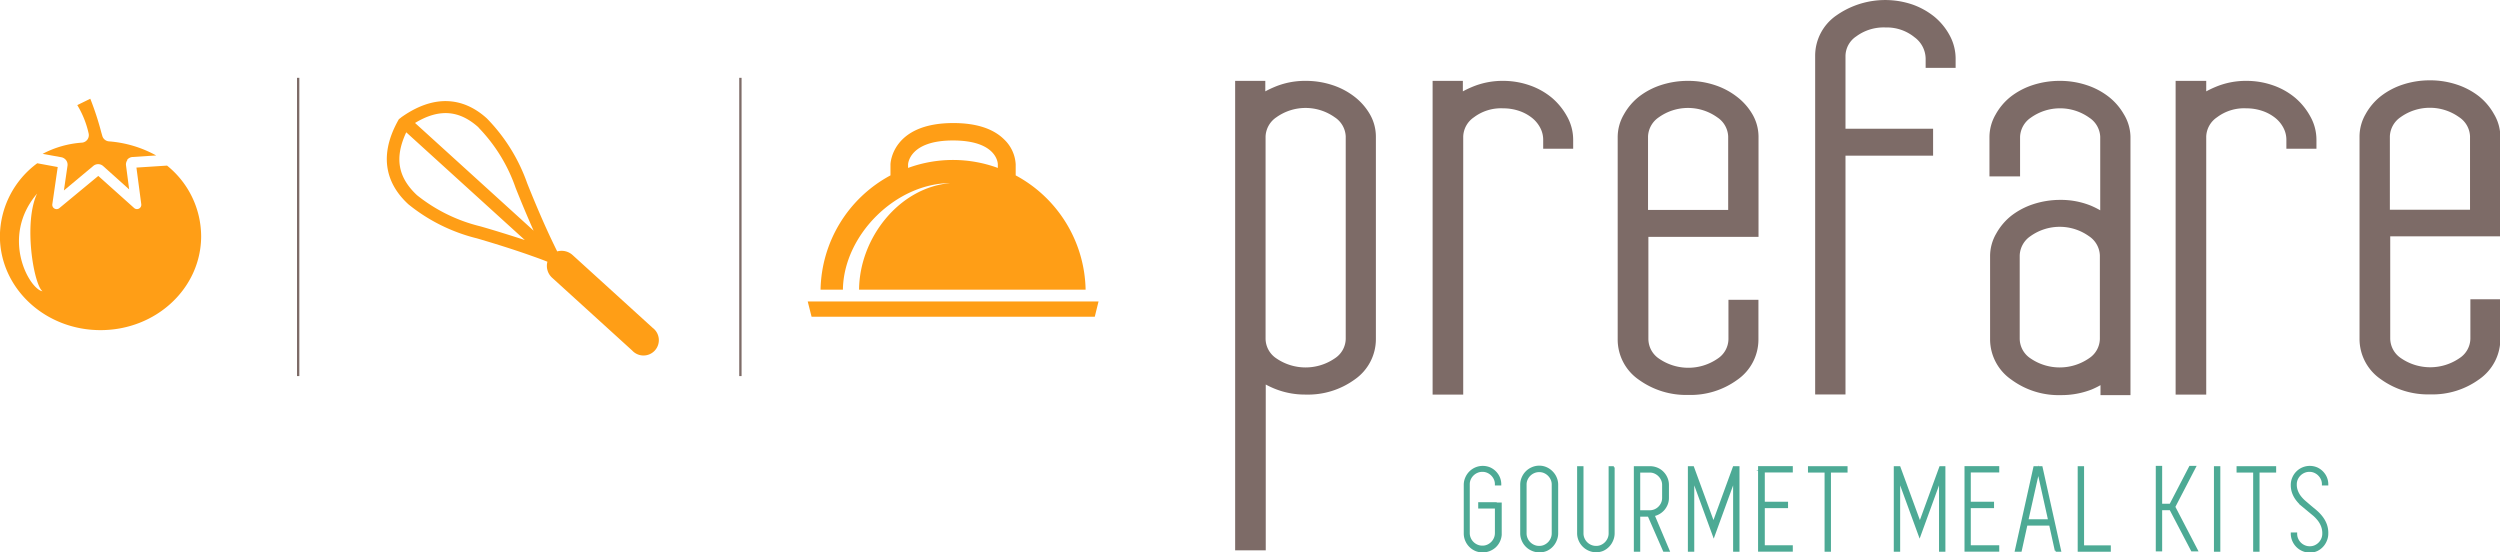 <svg id="Layer_1" data-name="Layer 1" xmlns="http://www.w3.org/2000/svg" viewBox="0 0 278.53 61.54"><defs><style>.cls-1{fill:#ff9e16;}.cls-2{fill:#4daa95;stroke:#4daa95;stroke-width:0.26px;}.cls-2,.cls-5{stroke-miterlimit:10;}.cls-3,.cls-5{fill:none;}.cls-4{fill:#7d6b67;}.cls-5{stroke:#7d6b67;stroke-width:0.26px;}</style></defs><title>Untitled-2</title><path class="cls-1" d="M210.83,378.57c-2.65,4.63-.89,7.7,1.07,9.49a19.55,19.55,0,0,0,7.64,3.79c2.87,0.84,4.89,1.52,6.09,1.95,0.86,0.3,1.43.52,1.75,0.65a1.78,1.78,0,0,0,.53,1.79l8.91,8.1a1.71,1.71,0,1,0,2.29-2.52l-8.91-8.1a1.83,1.83,0,0,0-1.73-.42v0c-0.15-.3-0.42-0.85-0.82-1.7-0.55-1.18-1.43-3.15-2.52-5.88a19.62,19.62,0,0,0-4.5-7.24l0,0h0c-1.94-1.76-5.16-3.21-9.52-.13l-0.07.06Zm9.09,11.94a18.18,18.18,0,0,1-7.08-3.48c-2.13-2-2.51-4.17-1.19-7l13.21,12C223.3,391.53,221.64,391,219.92,390.51Zm-0.21-11a18.16,18.16,0,0,1,4.13,6.72q1,2.51,2,4.76l-13.21-12C215.3,377.37,217.55,377.54,219.71,379.49Z" transform="translate(-166.39 -365.29)"/><polygon class="cls-1" points="105.71 33.59 103.48 33.59 89.99 33.59 90.42 35.29 103.48 35.29 105.71 35.29 121.97 35.29 122.39 33.59 105.71 33.59"/><path class="cls-1" d="M272.29,385.69h0c-5.68.46-10.14,6.08-10.19,11.87h25.24a14.77,14.77,0,0,0-7.79-12.73V383.6a4.13,4.13,0,0,0-1.27-2.76c-1.22-1.22-3.13-1.84-5.68-1.84-6.87,0-7,4.54-7,4.6v1.23a14.76,14.76,0,0,0-7.79,12.73h2.49C260.38,391.47,266.2,385.7,272.29,385.69Zm-4.73-2.09s0.08-2.66,5-2.66,5,2.56,5,2.65V384a14.52,14.52,0,0,0-10,0V383.6Z" transform="translate(-166.39 -365.29)"/><path class="cls-1" d="M171.14,382.43l2.09,0.38a0.81,0.81,0,0,1,.34.15,0.83,0.83,0,0,1,.34.8l-0.4,2.75,3.27-2.73a0.84,0.84,0,0,1,1.09,0l2.91,2.61-0.35-2.67a0.83,0.83,0,0,1,.14-0.58l0-.06a0.84,0.84,0,0,1,.59-0.3l2.63-.17a12.91,12.91,0,0,0-5.26-1.57,0.84,0.84,0,0,1-.74-0.6l-0.11-.38a32.35,32.35,0,0,0-1.23-3.77L175,377a10.43,10.43,0,0,1,1.27,3.18,0.84,0.84,0,0,1-.72,1A11,11,0,0,0,171.14,382.43Z" transform="translate(-166.39 -365.29)"/><path class="cls-1" d="M185,383.74l-3.41.22,0.54,4.09a0.48,0.48,0,0,1-.79.42l-4-3.58L173,388.48a0.48,0.48,0,0,1-.78-0.44l0.6-4.14-2.28-.42a10.19,10.19,0,0,0-4.16,8.12c0,5.78,5,10.47,11.21,10.47s11.21-4.69,11.21-10.47A10.15,10.15,0,0,0,185,383.74Zm-13.88,14c-1.44-.22-4.75-6-0.6-10.88C169,390.09,170.12,396.87,171.1,397.72Z" transform="translate(-166.39 -365.29)"/><path class="cls-2" d="M333.12,421.41h0.45v3.46a2,2,0,0,1-.62,1.3,2.06,2.06,0,0,1-.62.39,2,2,0,0,1-1.51,0,2,2,0,0,1-1.06-1.06,1.93,1.93,0,0,1-.16-0.77v-5.42a1.93,1.93,0,0,1,.16-0.77,2,2,0,0,1,1.06-1.06,2,2,0,0,1,1.54,0,2,2,0,0,1,1,1,1.93,1.93,0,0,1,.16.77h-0.45a1.42,1.42,0,0,0-.12-0.59,1.59,1.59,0,0,0-.81-0.81,1.42,1.42,0,0,0-.59-0.12,1.47,1.47,0,0,0-.6.12,1.57,1.57,0,0,0-.49.33,1.61,1.61,0,0,0-.33.48,1.43,1.43,0,0,0-.12.59v5.42a1.47,1.47,0,0,0,.12.6,1.55,1.55,0,0,0,.82.82,1.46,1.46,0,0,0,.6.12,1.42,1.42,0,0,0,.59-0.12,1.59,1.59,0,0,0,.48-0.33,1.57,1.57,0,0,0,.33-0.49,1.46,1.46,0,0,0,.12-0.6v-2.85h-1.86v-0.45h1.86Z" transform="translate(-166.39 -365.29)"/><path class="cls-2" d="M337.88,426.7a1.93,1.93,0,0,1-.77-0.16,2,2,0,0,1-1.06-1.06,1.93,1.93,0,0,1-.16-0.77v-5.42a1.93,1.93,0,0,1,.16-0.77,2,2,0,0,1,1.06-1.06,1.93,1.93,0,0,1,.77-0.16,1.88,1.88,0,0,1,.77.16,2,2,0,0,1,.62.43,2,2,0,0,1,.43.63,1.93,1.93,0,0,1,.16.77v5.42a1.93,1.93,0,0,1-.16.77,2,2,0,0,1-1,1.06A1.88,1.88,0,0,1,337.88,426.7Zm0-8.94a1.47,1.47,0,0,0-.6.12,1.57,1.57,0,0,0-.49.33,1.61,1.61,0,0,0-.33.48,1.43,1.43,0,0,0-.12.59v5.42a1.47,1.47,0,0,0,.12.6,1.55,1.55,0,0,0,.82.82,1.46,1.46,0,0,0,.6.12,1.42,1.42,0,0,0,.59-0.12,1.6,1.6,0,0,0,.48-0.33,1.58,1.58,0,0,0,.33-0.49,1.47,1.47,0,0,0,.12-0.6v-5.42a1.42,1.42,0,0,0-.12-0.59,1.59,1.59,0,0,0-.81-0.81A1.42,1.42,0,0,0,337.88,417.76Z" transform="translate(-166.39 -365.29)"/><path class="cls-2" d="M346.15,417.36v7.34a1.93,1.93,0,0,1-.16.77,2,2,0,0,1-1,1.06,1.88,1.88,0,0,1-.77.16,1.93,1.93,0,0,1-.77-0.16,2,2,0,0,1-1.06-1.06,1.93,1.93,0,0,1-.16-0.77v-7.34h0.45v7.34a1.47,1.47,0,0,0,.12.6,1.55,1.55,0,0,0,.82.82,1.47,1.47,0,0,0,.6.12,1.42,1.42,0,0,0,.59-0.12,1.6,1.6,0,0,0,.48-0.33,1.57,1.57,0,0,0,.33-0.49,1.46,1.46,0,0,0,.12-0.6v-7.34h0.45Z" transform="translate(-166.39 -365.29)"/><path class="cls-2" d="M350.08,422.72H349v3.91h-0.45v-9.27h1.67a2,2,0,0,1,.77.15,1.91,1.91,0,0,1,.63.42,2,2,0,0,1,.42.62,1.89,1.89,0,0,1,.16.77v1.44a1.82,1.82,0,0,1-.12.67,2,2,0,0,1-.34.58,2,2,0,0,1-1.14.67l1.67,3.95h-0.48Zm-1.12-.45h1.22a1.5,1.5,0,0,0,1.07-.44,1.59,1.59,0,0,0,.33-0.48,1.42,1.42,0,0,0,.12-0.59v-1.44a1.39,1.39,0,0,0-.12-0.58,1.59,1.59,0,0,0-.81-0.81,1.43,1.43,0,0,0-.59-0.12H349v4.46Z" transform="translate(-166.39 -365.29)"/><path class="cls-2" d="M360.06,417.36v9.27h-0.45v-8l-2.29,6.29-2.3-6.29v8h-0.45v-9.27H355l2.29,6.25,2.28-6.25h0.47Z" transform="translate(-166.39 -365.29)"/><path class="cls-2" d="M362.88,417.81v3.51h2.59v0.45h-2.59v4.4H366v0.45h-3.61v-9.27H366v0.45h-3.15Z" transform="translate(-166.39 -365.29)"/><path class="cls-2" d="M372.1,417.81h-1.85v8.82h-0.45v-8.82h-1.85v-0.45h4.15v0.45Z" transform="translate(-166.39 -365.29)"/><path class="cls-2" d="M383,417.36v9.27h-0.45v-8l-2.29,6.29-2.3-6.29v8h-0.45v-9.27H378l2.29,6.25,2.28-6.25H383Z" transform="translate(-166.39 -365.29)"/><path class="cls-2" d="M385.83,417.81v3.51h2.59v0.45h-2.59v4.4H389v0.45h-3.61v-9.27H389v0.45h-3.15Z" transform="translate(-166.39 -365.29)"/><path class="cls-2" d="M395.45,426.63l-0.64-2.91h-2.66l-0.64,2.91H391l2.06-9.27h0.77l2.06,9.27h-0.47Zm-3.21-3.36h2.47l-1.23-5.54Z" transform="translate(-166.39 -365.29)"/><path class="cls-2" d="M401.43,426.18v0.45H398v-9.27h0.45v8.82h2.93Z" transform="translate(-166.39 -365.29)"/><path class="cls-2" d="M408.21,422h-1.06v4.59h-0.45v-9.27h0.45v4.22h1.06l2.19-4.22h0.51l-2.3,4.44,2.51,4.83h-0.51Z" transform="translate(-166.39 -365.29)"/><path class="cls-2" d="M413.18,426.63v-9.27h0.45v9.27h-0.45Z" transform="translate(-166.39 -365.29)"/><path class="cls-2" d="M419.83,417.81H418v8.82h-0.45v-8.82h-1.85v-0.45h4.15v0.45Z" transform="translate(-166.39 -365.29)"/><path class="cls-2" d="M423.79,421.73l0.68,0.57a4.43,4.43,0,0,1,.6.65,3.1,3.1,0,0,1,.43.78,2.75,2.75,0,0,1,.16,1,1.93,1.93,0,0,1-.16.78,2,2,0,0,1-1,1.06,1.87,1.87,0,0,1-.77.16,1.93,1.93,0,0,1-.77-0.16,2,2,0,0,1-1.06-1.06,1.93,1.93,0,0,1-.16-0.77h0.45a1.47,1.47,0,0,0,.12.6,1.59,1.59,0,0,0,.33.49,1.57,1.57,0,0,0,.49.33,1.46,1.46,0,0,0,.6.12,1.42,1.42,0,0,0,.59-0.12,1.59,1.59,0,0,0,.48-0.33,1.57,1.57,0,0,0,.33-0.49,1.46,1.46,0,0,0,.12-0.6,2.29,2.29,0,0,0-.14-0.84,2.68,2.68,0,0,0-.38-0.68,4.06,4.06,0,0,0-.55-0.58l-0.64-.53-0.65-.54a4.29,4.29,0,0,1-.58-0.61,3,3,0,0,1-.41-0.73,2.48,2.48,0,0,1-.16-0.92,1.93,1.93,0,0,1,.16-0.77,2,2,0,0,1,1.06-1.06,2,2,0,0,1,1.54,0,2,2,0,0,1,1,1,1.93,1.93,0,0,1,.16.77h-0.45a1.42,1.42,0,0,0-.12-0.59,1.59,1.59,0,0,0-.81-0.81,1.42,1.42,0,0,0-.59-0.12,1.47,1.47,0,0,0-.6.12,1.57,1.57,0,0,0-.49.33,1.61,1.61,0,0,0-.33.48,1.43,1.43,0,0,0-.12.59,2,2,0,0,0,.14.78,2.57,2.57,0,0,0,.36.63,3.86,3.86,0,0,0,.52.54Z" transform="translate(-166.39 -365.29)"/><path class="cls-3" d="M358.92,380.5a2.68,2.68,0,0,0-1.22-2.13,5.6,5.6,0,0,0-6.51,0,2.7,2.7,0,0,0-1.2,2.14v8.19h8.92V380.5Z" transform="translate(-166.39 -365.29)"/><path class="cls-3" d="M316.32,380.5a2.68,2.68,0,0,0-1.22-2.13,5.6,5.6,0,0,0-6.51,0,2.7,2.7,0,0,0-1.2,2.14v22.55a2.66,2.66,0,0,0,1.19,2.17,5.75,5.75,0,0,0,6.53,0,2.64,2.64,0,0,0,1.21-2.16V380.5Z" transform="translate(-166.39 -365.29)"/><path class="cls-3" d="M441.58,380.5a2.68,2.68,0,0,0-1.22-2.13,5.6,5.6,0,0,0-6.51,0,2.71,2.71,0,0,0-1.2,2.14v8.19h8.93V380.5Z" transform="translate(-166.39 -365.29)"/><path class="cls-3" d="M400.34,393.74a2.69,2.69,0,0,0-1.22-2.14,5.61,5.61,0,0,0-6.51,0,2.71,2.71,0,0,0-1.2,2.14v9.31a2.66,2.66,0,0,0,1.19,2.16,5.75,5.75,0,0,0,6.53,0,2.64,2.64,0,0,0,1.21-2.16v-9.31Z" transform="translate(-166.39 -365.29)"/><path class="cls-4" d="M339.32,376.21a7.92,7.92,0,0,0-2.47-1.4,8.91,8.91,0,0,0-3-.51,8.72,8.72,0,0,0-3.48.69,10.56,10.56,0,0,0-1,.48V374.3H326v34.95h3.41V380.5a2.7,2.7,0,0,1,1.19-2.14,5,5,0,0,1,3.26-1,5.48,5.48,0,0,1,1.82.3,4.71,4.71,0,0,1,1.43.79,3.47,3.47,0,0,1,.9,1.12,2.84,2.84,0,0,1,.31,1.29v1h3.34v-1a5.31,5.31,0,0,0-.66-2.56A7.46,7.46,0,0,0,339.32,376.21Z" transform="translate(-166.39 -365.29)"/><path class="cls-4" d="M359.89,376.06a8.12,8.12,0,0,0-2.45-1.29,9.39,9.39,0,0,0-3-.47,9.59,9.59,0,0,0-3,.47,8.09,8.09,0,0,0-2.45,1.29,6.64,6.64,0,0,0-1.69,2,5,5,0,0,0-.68,2.48v22.55a5.44,5.44,0,0,0,2.39,4.53,9,9,0,0,0,5.48,1.67,8.83,8.83,0,0,0,5.45-1.68,5.46,5.46,0,0,0,2.36-4.52v-4.4h-3.34v4.4a2.64,2.64,0,0,1-1.21,2.16,5.75,5.75,0,0,1-6.52,0,2.66,2.66,0,0,1-1.19-2.17v-11.4h12.27V380.5a5,5,0,0,0-.68-2.48A6.67,6.67,0,0,0,359.89,376.06ZM350,380.5a2.7,2.7,0,0,1,1.2-2.14,5.6,5.6,0,0,1,6.51,0,2.68,2.68,0,0,1,1.22,2.13v8.19H350V380.5Z" transform="translate(-166.39 -365.29)"/><path class="cls-4" d="M381.9,367.15a8.29,8.29,0,0,0-2.45-1.36A9.47,9.47,0,0,0,371,367a5.46,5.46,0,0,0-2.38,4.48v37.76H372V382.63h9.76v-3H372v-8.12a2.66,2.66,0,0,1,1.19-2.16,5.14,5.14,0,0,1,3.28-1,4.89,4.89,0,0,1,3.22,1.09,3,3,0,0,1,1.24,2.41v1h3.34v-1a5.43,5.43,0,0,0-.67-2.63A7,7,0,0,0,381.9,367.15Z" transform="translate(-166.39 -365.29)"/><path class="cls-4" d="M401.31,376.06a8.08,8.08,0,0,0-2.45-1.29,9.39,9.39,0,0,0-3-.47,9.59,9.59,0,0,0-3,.47,8.08,8.08,0,0,0-2.45,1.29,6.61,6.61,0,0,0-1.69,2,5,5,0,0,0-.68,2.48v4.4h3.41v-4.4a2.7,2.7,0,0,1,1.2-2.14,5.6,5.6,0,0,1,6.51,0,2.68,2.68,0,0,1,1.22,2.13v8.19a9.61,9.61,0,0,0-1-.5,8.85,8.85,0,0,0-3.44-.66,9.65,9.65,0,0,0-3,.47,8.12,8.12,0,0,0-2.46,1.29,6.65,6.65,0,0,0-1.69,2,5,5,0,0,0-.68,2.48v9.31a5.47,5.47,0,0,0,2.39,4.49,8.86,8.86,0,0,0,5.49,1.71,9.27,9.27,0,0,0,3.42-.62,9,9,0,0,0,1-.49v1.11h3.34V380.5A5,5,0,0,0,403,378,6.69,6.69,0,0,0,401.31,376.06Zm-2.18,29.15a5.75,5.75,0,0,1-6.53,0,2.66,2.66,0,0,1-1.19-2.16v-9.31a2.71,2.71,0,0,1,1.2-2.14,5.61,5.61,0,0,1,6.51,0,2.69,2.69,0,0,1,1.22,2.14v9.31A2.64,2.64,0,0,1,399.13,405.21Z" transform="translate(-166.39 -365.29)"/><path class="cls-4" d="M422.13,376.21a7.86,7.86,0,0,0-2.46-1.4,8.91,8.91,0,0,0-3-.51,8.71,8.71,0,0,0-3.48.69,10.58,10.58,0,0,0-1,.48V374.3h-3.41v34.95h3.41V380.5a2.7,2.7,0,0,1,1.2-2.14,5,5,0,0,1,3.27-1,5.49,5.49,0,0,1,1.82.3,4.71,4.71,0,0,1,1.43.79,3.45,3.45,0,0,1,.9,1.12,2.85,2.85,0,0,1,.31,1.29v1h3.35v-1a5.28,5.28,0,0,0-.67-2.57A7.34,7.34,0,0,0,422.13,376.21Z" transform="translate(-166.39 -365.29)"/><path class="cls-4" d="M444.25,378a6.72,6.72,0,0,0-1.7-2,8.13,8.13,0,0,0-2.45-1.29,9.39,9.39,0,0,0-3-.47,9.59,9.59,0,0,0-3,.47,8.1,8.1,0,0,0-2.45,1.29,6.61,6.61,0,0,0-1.7,2,5,5,0,0,0-.68,2.48v22.55a5.44,5.44,0,0,0,2.4,4.53,9,9,0,0,0,5.48,1.67,8.85,8.85,0,0,0,5.45-1.68,5.47,5.47,0,0,0,2.36-4.52v-4.4h-3.34v4.4a2.64,2.64,0,0,1-1.21,2.16,5.75,5.75,0,0,1-6.53,0,2.67,2.67,0,0,1-1.19-2.17v-11.4h12.27V380.5A5,5,0,0,0,444.25,378Zm-11.6,2.48a2.71,2.71,0,0,1,1.2-2.14,5.6,5.6,0,0,1,6.51,0,2.68,2.68,0,0,1,1.22,2.13v8.19h-8.93V380.5Z" transform="translate(-166.39 -365.29)"/><path class="cls-4" d="M317.29,376.06a8.1,8.1,0,0,0-2.45-1.29,9.41,9.41,0,0,0-3-.47,8.7,8.7,0,0,0-3.48.69,10.6,10.6,0,0,0-1,.48V374.3H304v52.3h3.41V408.13a10.08,10.08,0,0,0,1,.47,9,9,0,0,0,3.46.65,8.84,8.84,0,0,0,5.45-1.68,5.47,5.47,0,0,0,2.36-4.52V380.5A5,5,0,0,0,319,378,6.68,6.68,0,0,0,317.29,376.06Zm-2.18,29.15a5.75,5.75,0,0,1-6.53,0,2.66,2.66,0,0,1-1.19-2.17V380.5a2.7,2.7,0,0,1,1.2-2.14,5.6,5.6,0,0,1,6.51,0,2.68,2.68,0,0,1,1.22,2.13v22.55A2.64,2.64,0,0,1,315.11,405.21Z" transform="translate(-166.39 -365.29)"/><line class="cls-5" x1="82.49" y1="8.67" x2="82.49" y2="41.9"/><line class="cls-5" x1="33.22" y1="8.67" x2="33.22" y2="41.9"/></svg>